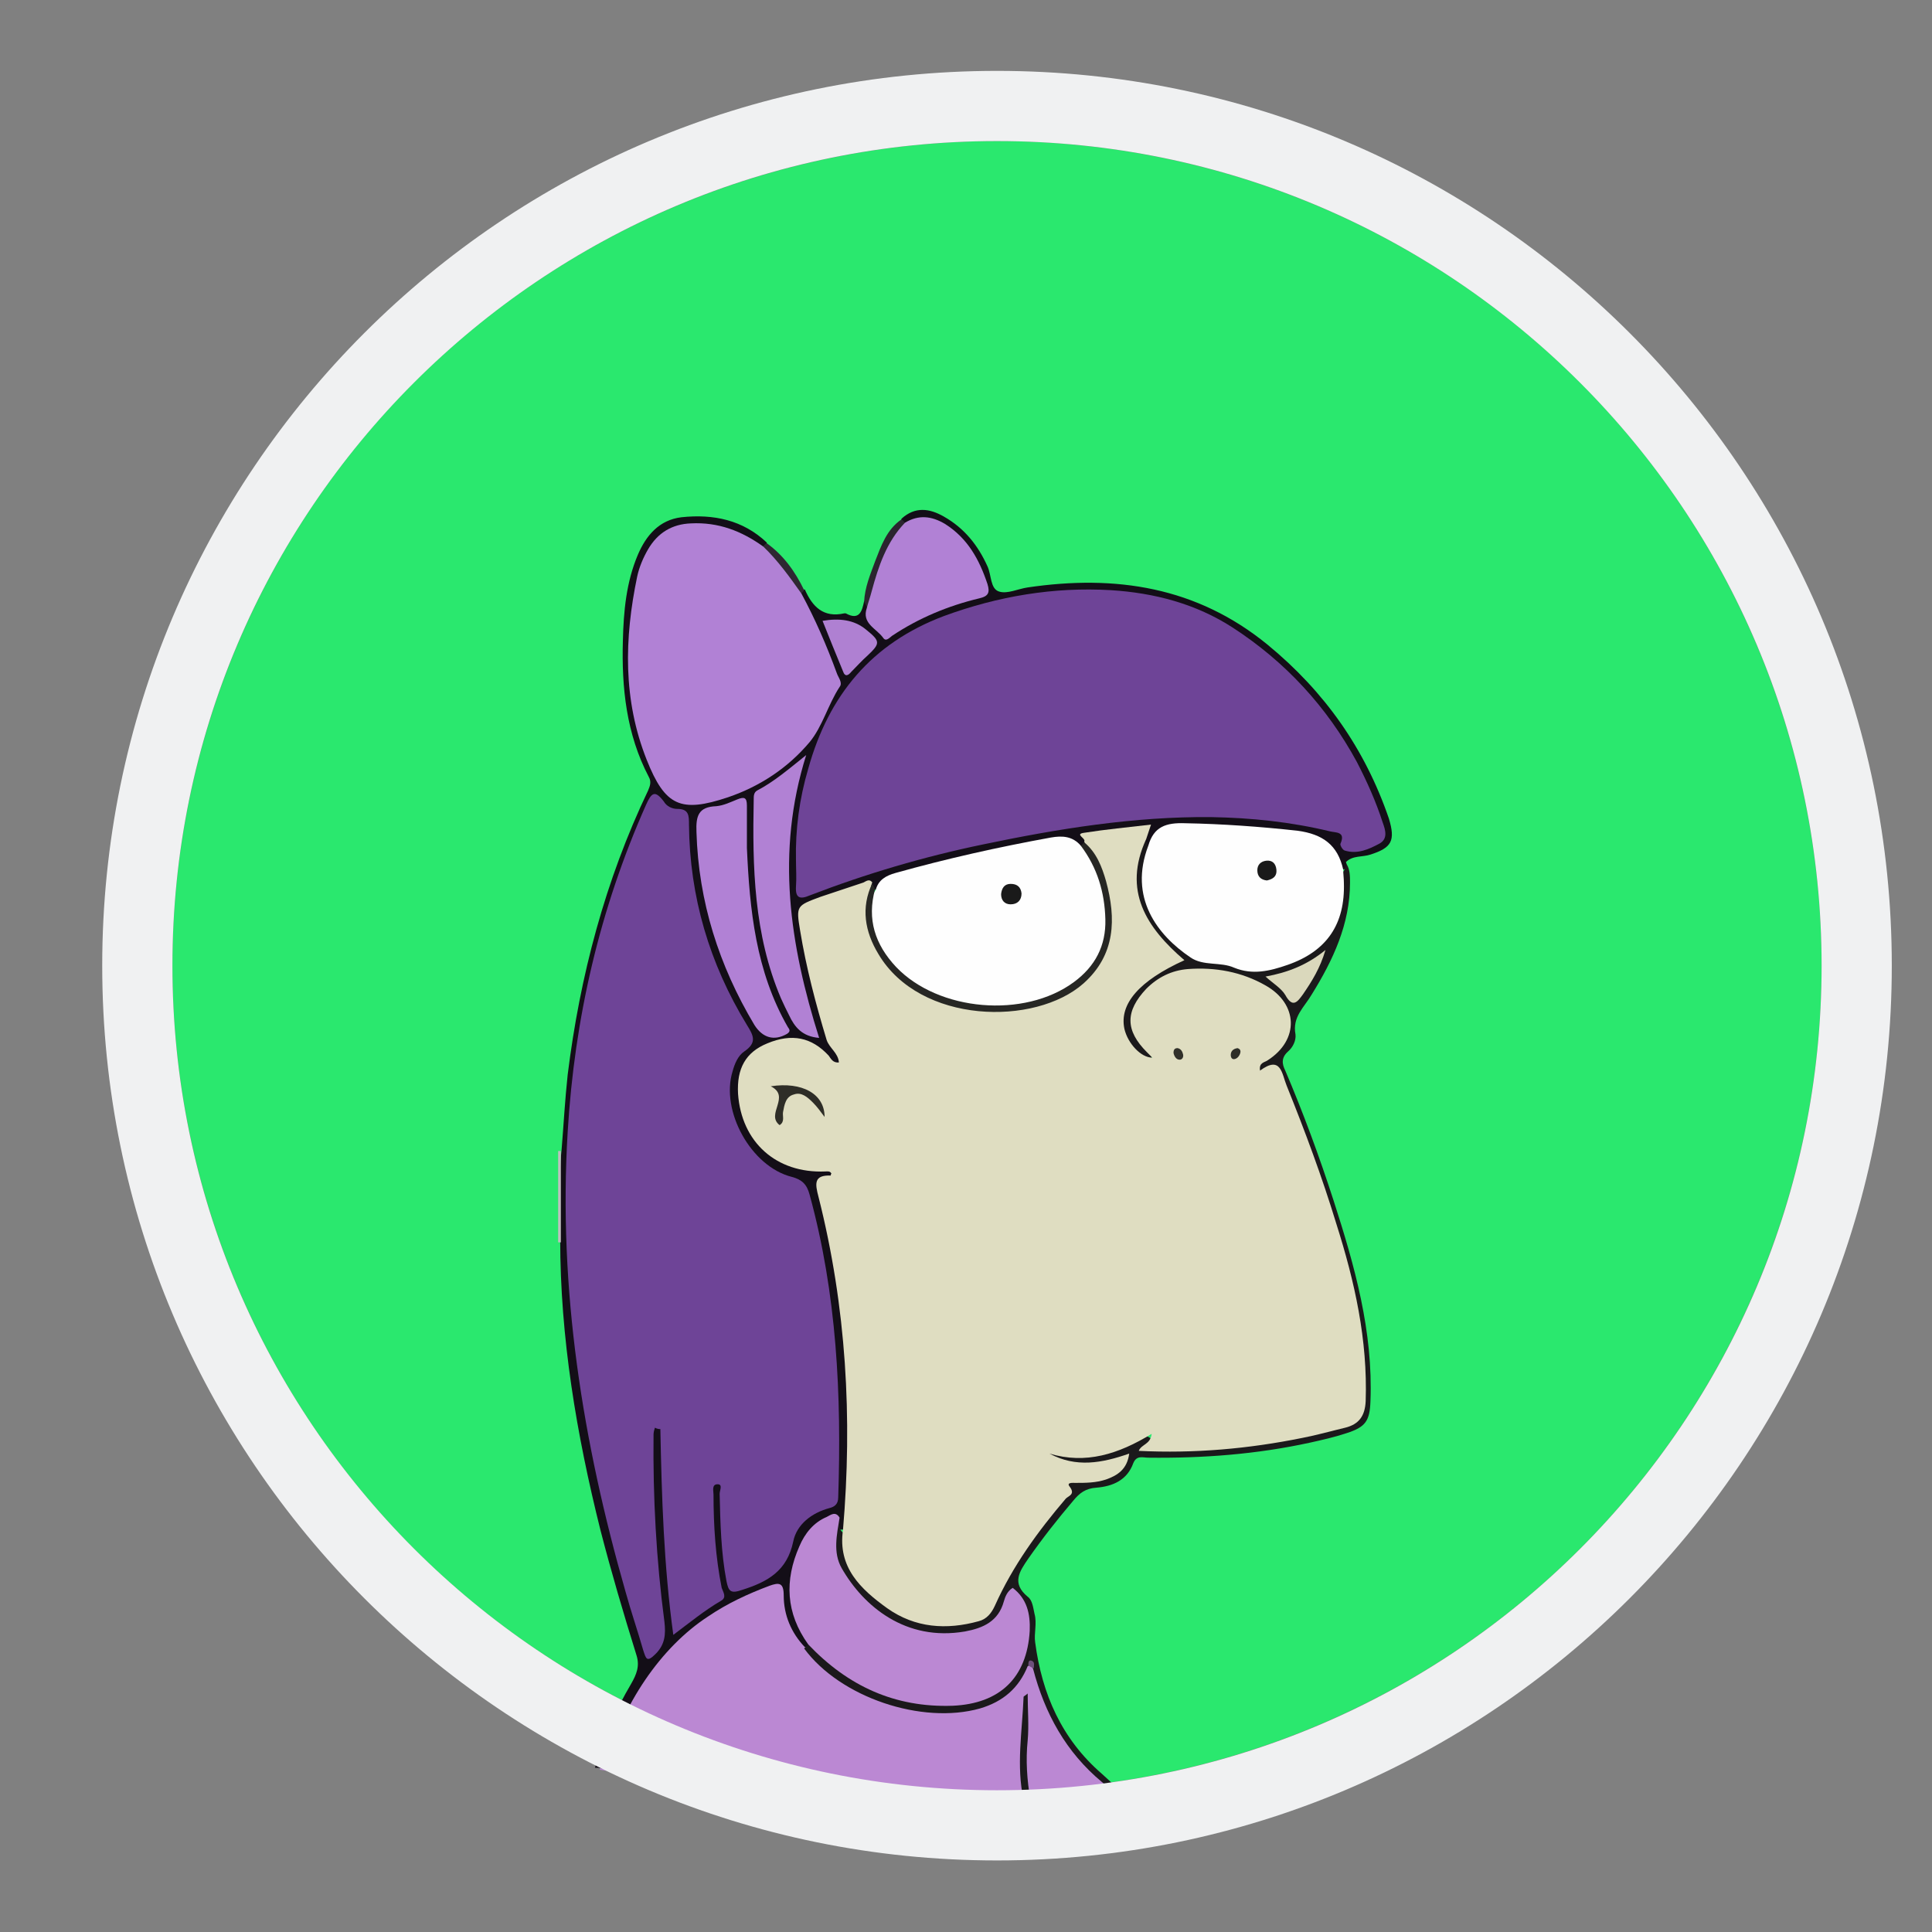 <?xml version="1.0" encoding="utf-8"?>
<!-- Generator: Adobe Illustrator 17.1.0, SVG Export Plug-In . SVG Version: 6.00 Build 0)  -->
<!DOCTYPE svg PUBLIC "-//W3C//DTD SVG 1.0//EN" "http://www.w3.org/TR/2001/REC-SVG-20010904/DTD/svg10.dtd">
<svg version="1.0" id="Calque_1" xmlns:x="http://ns.adobe.com/Extensibility/1.0/" xmlns:i="http://ns.adobe.com/AdobeIllustrator/10.0/" xmlns:graph="http://ns.adobe.com/Graphs/1.0/"
	 xmlns="http://www.w3.org/2000/svg" xmlns:xlink="http://www.w3.org/1999/xlink" x="0px" y="0px" viewBox="0 0 283.5 283.5"
	 enable-background="new 0 0 283.5 283.5" xml:space="preserve">
<rect x="0" y="0" width="283.5" height="283.5" fill="#808080" stroke="none"/>
<g id="Calque_2">
	<circle fill="#2AE86E" cx="146.3" cy="141.7" r="121"/>
</g>
<g id="Calque_4">
	<g id="qga1Cu.tif">
		<g>
			<path fill="#BB88D3" d="M165.7,265.3c-0.7-0.9-1.3-1.7-2.1-2.4c-3.6-3.5-7.2-6.8-9.3-11.5c-1-2.1-1.7-4.2-2.4-6.4
				c-0.3-0.4-0.7-0.7-1.2-0.6c-0.4,0.2-0.7,0.6-1,1c-2,3.6-5.3,5.2-9.2,5.4c-8.8,0.5-16.2-2.5-22.1-9.2c-1.5-2.2-2.8-4.4-2.8-7.1
				c-0.1-2.4-0.7-2.8-3-2c-6,2-11.3,5.1-15.4,9.9c-4.4,5.2-7.5,11-9.2,17.3c0,0,0,0,0.1,0c7.2,1.2,14.5,1.9,21.7,2.5
				c0-0.4,0-0.9,0.1-1.3c0,0.4,0,0.9,0,1.3c13.5,1,27.1,1.3,40.7,2c-0.1-0.7-0.2-1.4-0.3-2.1c0.1,0.7,0.2,1.4,0.4,2.1
				C155.7,264.4,160.7,264.7,165.7,265.3z M150.5,251.1c-0.1,1.9-0.1,3.7-0.3,5.6C150.3,254.8,150.4,252.9,150.5,251.1z"/>
			<path fill="#130E17" d="M203.8,120.1c-3.5-10.2-9.4-18.6-17.8-25.5c-10.4-8.5-22.3-10.3-35.2-8.4c-1.4,0.2-3,1-4.2,0.6
				c-1.3-0.4-1.1-2.4-1.7-3.7c-1.4-3.1-3.4-5.6-6.4-7.3c-2.1-1.2-4.2-1.5-6.2,0.3c-0.2,0.4,0.1,0.6,0.4,0.7c2.2-0.5,4.2-0.7,6.1,0.9
				c2.6,2.2,4.5,4.8,5.4,8.1c0.3,0.9-0.2,1.3-1,1.5c-4.2,1.2-8.3,2.8-12,5.2c-0.8,0.5-1.4,0.3-2.1-0.3c-1-0.9-1.5-1.9-1.5-3.2
				c-0.1-0.4-0.2-0.9-0.8-0.8c-0.3,1.5-0.7,2.9-2.7,1.8c0,0-0.1,0-0.2,0c-3.1,0.7-4.7-1-5.8-3.5c-0.4,0-0.6,0.3-0.7,0.6
				c0.3,2.1,1.8,3.7,2.4,5.7c0.3,1,0.7,1.9,1.2,2.8c1.6,2.9,1.3,5.4-0.2,8.4c-3.8,7.9-10.3,11.6-18.4,13.2c-2.1,0.4-3.6-0.3-4.8-2
				c-1.6-2.3-2.7-4.9-3.4-7.6c-1.9-7.3-1.8-14.7-0.4-22c0.2-1,0.5-2,0.9-2.9c1.6-4.3,4.9-6.2,9.5-5.4c2,0.4,3.9,1.1,5.6,2.1
				c0.6,0.4,1.3,0.9,2.1,0.9c0.4-0.1,0.7-0.3,0.6-0.7c-3.5-3.3-7.8-4.2-12.5-3.7c-3.3,0.4-5.2,2.7-6.4,5.5c-1.7,4-2.1,8.3-2.2,12.6
				c-0.2,6.9,0.5,13.7,3.8,20c0.4,0.7,0.2,1.3-0.1,2c-6.3,13.2-10,27.2-11.8,41.7c-0.4,3.7-0.6,7.4-0.9,11.1
				c-0.5,4.4-0.1,8.7-0.2,13c0,14.5,2.4,28.7,5.9,42.7c1.6,6.2,3.4,12.3,5.3,18.4c0.5,1.6,0,2.8-0.8,4.2c-2.3,3.9-4.1,8-5.3,12.3
				c0.3,0,0.6,0,1,0.1c0.1,0.1,0.3,0.1,0.4,0.1c2.6-9.6,8.3-17.9,15.2-22.4c2.8-1.9,5.8-3.3,9-4.5c1.4-0.5,2.1-0.5,2.1,1.4
				c0,2.9,1.1,5.5,3.1,7.6c0.5,0.1,0.6-0.2,0.7-0.5c0-0.9-0.5-1.5-0.9-2.2c-2.5-4.7-1.6-11.5,1.9-14.8c0.8-0.7,1.5-1.9,2.9-0.9
				c0.3,0.5,0.2,1.4,1.2,1.1c0.7-0.8,0.8-1.9,0.8-3c0-6.6,0.3-13.3-0.1-20c-0.5-8.4-1.6-16.8-3.8-24.9c-0.4-1.4-0.8-2.6,0.8-3.5
				c0.8-0.5,0.5-1.1-0.3-1.4c-0.4-0.2-0.7-0.2-1.1-0.1c-6.4,1-12.1-6.2-11.4-12.9c0.3-2.6,1.8-4.2,4.2-5c2.4-0.9,4.9-1,7.1,0.8
				c0.4,0.4,0.7,0.8,1.1,1.1c0.5,0.4,1,1.3,1.8,0.6c0.8-0.6,0.2-1.3-0.1-1.9c-2.9-6-4.1-12.5-5.1-19c-0.1-0.8-0.2-1.7,0.7-2.1
				c2.9-1.2,5.7-2.7,8.9-2.9c0.3,0.2,0.7,0.5,1.2,0.3c1.2-1.2,2.7-1.8,4.3-2.3c6.9-1.9,13.8-3.4,20.8-4.7c1.8-0.3,3.3,0.2,4.8,0.8
				c0.4,0,0.7-0.2,0.8-0.5c-0.1-0.5-0.2-1,0.7-1.1c2.4-0.2,4.7-0.6,7.1-0.8c1.5-0.1,0.4,1,0.7,1.5c0.1,0.5,0.3,0.9,0.9,0.8
				c1.7-3,4.6-3.1,7.5-2.9c5,0.3,10,0.6,15,1.4c2.3,0.4,4.1,1.2,4.8,3.6c0.1,0.5,0.5,1,1,1.3c0.8-0.1,0.7-0.6,0.5-1.1
				c1-1,2.4-0.7,3.6-1.1C204.2,124.4,204.8,123.4,203.8,120.1z"/>
			<path fill="#1B191B" d="M151.2,264.1c-0.5-2.9-0.7-5.8-0.4-8.7c0.2-2.2,0-4.5,0-6.9c-0.3,0.3-0.6,0.4-0.6,0.5
				c-0.2,5.1-1.1,10.1,0,15.1C150.5,264.2,150.9,264.2,151.2,264.1z"/>
			<path fill="#1B191B" d="M110.4,258.5c-0.4,0.3-0.7,0.4-0.7,0.5c-0.2,1-0.4,2.1-0.4,3.1c0.3,0,0.7,0.1,1.1,0.1
				C110.4,261,110.4,259.8,110.4,258.5z"/>
			<path fill="#1B191B" d="M188.6,157.1c-0.5-1-0.6-1.9,0.4-2.8c0.7-0.6,1.2-1.6,1.1-2.5c-0.5-2.6,1.3-4,2.4-5.9
				c3.1-5,5.6-10.3,5.6-16.4c0-0.9,0-1.9-0.5-2.7c-0.1,0.3-0.3,0.7-0.4,1c-0.9,0.8-0.6,2-0.6,3c-0.1,5.1-2.4,8.4-7.3,10.2
				c-2.7,1-5.4,1.6-8.2,0.6c-0.7-0.2-1.4-0.3-2.1-0.4c-7.7-1.4-11.8-7.6-10.3-15.1c0.1-0.6,0.5-1.2-0.1-1.8
				c-0.1-0.2-0.3-0.5-0.4-0.8c-1.1,0-1.1,1-1.3,1.7c-1.5,5.1-0.3,9.5,3.2,13.4c0.7,0.8,2.1,1.4,2,2.4c-0.1,1.1-1.7,1-2.6,1.5
				c-2.3,1.3-3.8,3.1-4.8,5.4c-1.2,2.6,0,6.3,2.4,7.8c0.6,0.3,1.3,0.7,1.8,0.1c0.4-0.4,0-0.9-0.3-1.3c-1.6-1.7-3-3.5-1.8-6.1
				c1.4-3,3.8-4.7,7-5.1c4-0.5,7.9,0.3,11.4,2.3c4.4,2.6,4.6,6.8,0.6,9.9c-0.3,0.2-0.7,0.5-1,0.8c-0.3,0.4-0.6,0.7-0.4,1.2
				c0.2,0.5,0.7,0.6,1.1,0.4c1.4-0.6,1.9,0.3,2.3,1.4c4,10,7.7,20.1,10.2,30.6c1.2,5.3,1.6,10.7,1.4,16.2c-0.1,2-1.4,2.8-3.1,3.3
				c-4.9,1.4-9.8,2.2-14.8,2.8c-4.3,0.5-8.6,0.5-12.9,0.4c-0.3-0.6,0.9-1.2,0-1.7c-0.6-0.4-1.2,0-1.8,0.3c-3.6,1.9-7.4,2.9-11.6,1.8
				c-0.6-0.2-1.3-0.3-1.5,0.4c-0.2,0.7,0.4,1.1,0.9,1.3c2.3,0.9,4.6,0.9,7,0.5c0.8-0.1,1.6-0.5,2.7-0.4c-0.4,1.1-1.2,1.5-2,1.8
				c-1.3,0.6-2.8,0.7-4.2,0.8c-0.7,0-1.7-0.1-1.8,1c-0.1,1.3-1,2-1.7,2.9c-3.1,3.8-6,7.8-8.2,12.3c-1.9,3.8-4.6,5.2-8.9,4.7
				c-5.6-0.6-9.5-3.7-12.5-8.2c-0.6-1-0.8-2-0.8-3.1c-0.1-0.7,0.1-1.6-0.6-2.2c-0.6-0.5-0.3-1.3-0.5-1.9c-1.7,2.4-1.4,5.1-0.3,7.3
				c3.6,7,11.4,12.4,20.7,9.5c2-0.6,3.3-1.8,4-3.7c0.2-0.6,0.2-1.6,1.2-1.5c0.7,0,1,0.8,1.2,1.4c1.7,4.4-0.5,12.4-7.3,13.6
				c-8.2,1.4-15.3-0.9-21.5-6.4c-0.8-0.7-1.3-1.8-2.6-1.7l-0.5,0.5c5.3,7.2,17.3,11.2,25.8,8.8c3.4-1,5.7-3,7-6.2
				c0.6-0.4,0.6,0.1,0.8,0.4c1.7,6.5,4.8,12.2,10.1,16.6c1.3,1.1,2.4,2.3,3.4,3.6c0.4,0,0.8,0.1,1.2,0.1c-1.3-1.8-2.9-3.4-4.6-4.9
				c-5.9-5.1-8.8-11.7-9.8-19.3c-0.2-1.3,0.3-2.8-0.1-4.2c-0.2-0.9-0.3-2-1-2.5c-2.4-2-1.2-3.7,0.1-5.6c2.1-3,4.3-5.8,6.6-8.5
				c0.9-1.1,1.8-1.8,3.4-1.9c2.4-0.2,4.5-1.1,5.4-3.6c0.5-1.2,1.4-0.8,2.2-0.8c8,0.1,15.9-0.5,23.7-2.2c1.8-0.4,3.6-0.8,5.4-1.4
				c2.8-0.9,3.4-1.8,3.5-4.7c0.4-10.2-2.3-19.8-5.4-29.4C193.6,169.7,191.2,163.2,188.6,157.1z"/>
			<path fill="#BFBFBF" d="M81.9,168.9c0.1,0,0.3,0,0.4,0c0,4.5,0,8.9,0,13.4c-0.1,0-0.3,0-0.4,0C81.9,177.8,81.9,173.4,81.9,168.9z
				"/>
			<path fill="#2B252F" d="M132.8,77.5c-2.4,3.1-3.5,6.8-4.5,10.5c-0.2,0.6-0.3,1.2-1,1.3c-0.2-0.4-0.3-0.7-0.5-1
				c0.1-2.1,0.9-4,1.6-5.9c0.9-2.3,1.7-4.7,3.9-6.2c0.2,0.2,0.3,0.3,0.5,0.5C132.9,77,132.9,77.3,132.8,77.5z"/>
			<path fill="#2E2732" d="M118,86.6c-0.1,0.2-0.3,0.3-0.4,0.5c-0.4,0-0.7-0.2-0.9-0.5c-1.3-1.9-2.7-3.7-4.3-5.3
				c-0.3-0.3-0.6-0.7-0.4-1.2c0.2-0.1,0.3-0.3,0.5-0.4C115,81.5,116.7,83.9,118,86.6z"/>
			<path fill="#6E507C" d="M150.9,244.4c0-0.4,0-0.9,0.5-0.7c0.5,0.2,0.3,0.7,0.3,1.1C151.4,244.7,151.2,244.6,150.9,244.4z"/>
			<path fill="#DFDDC1" d="M120.1,175.6c-0.5-1.9-0.7-3.2,1.8-3.1c0,0,0-0.2,0.1-0.3c-0.2-0.4-0.6-0.3-0.9-0.3
				c-7.2,0.3-12.3-4.3-12.8-11.4c-0.2-3.7,1.1-6.1,4.3-7.4c3.6-1.5,6.5-0.9,9,1.8c0.3,0.4,0.6,1.1,1.5,1c-0.1-1.4-1.4-2.1-1.8-3.3
				c-1.6-5.3-3-10.6-3.9-16.1c-0.6-3.6-0.5-3.6,3-4.9c2.1-0.7,4.2-1.4,6.3-2.1c0.4-0.2,0.9-0.6,1.3,0c-0.3,0.6-0.1,1.1-0.1,1.7
				c-0.5,6.9,2.1,11.6,8.3,14.6c4.8,2.3,9.9,2.6,15.1,1.5c4.4-0.9,8.3-3,10.2-7.4c1.7-4.1,1.3-8.4-0.5-12.5
				c-0.6-1.4-1.5-2.5-1.9-3.9c0.3-0.5-1.5-1.1,0-1.3c3.2-0.5,6.4-0.8,9.8-1.2c-0.3,0.9-0.5,1.5-0.7,2.1c-3.5,7.6,0,13,5.6,17.8
				c-6.6,3-9.6,6.4-8.8,10.1c0.5,2.1,2.4,4.2,4.1,4.2c-0.3-0.3-0.6-0.6-0.8-0.8c-3.2-3.2-3.2-6-0.1-9.3c1.7-1.7,3.7-2.7,6.1-2.9
				c4-0.3,7.9,0.4,11.4,2.4c4.8,2.7,5,8,0.3,11c-0.4,0.3-1.3,0.3-1.1,1.5c3.1-2.3,3.2,0.5,3.9,2.2c2.7,6.7,5.2,13.4,7.3,20.3
				c2.7,8.5,4.6,17,4.3,26c-0.1,2.2-1,3.4-3,3.9c-2.1,0.5-4.2,1.1-6.3,1.5c-7.9,1.6-15.8,2.3-24,1.9c0.4-1,1.7-0.9,1.9-2.5
				c-4.9,3-9.7,4.5-15,2.9c3.9,2.1,7.7,1.4,11.7,0c-0.3,2.3-1.7,3.2-3.4,3.8c-1.5,0.5-3,0.5-4.5,0.5c-0.4,0-1.4-0.1-0.8,0.6
				c0.8,1.1-0.2,1.3-0.6,1.7c-4.1,4.8-7.8,9.9-10.4,15.7c-0.5,1.1-1.2,2-2.4,2.3c-4.7,1.3-9.3,1-13.4-1.9c-3.9-2.8-7.3-6-6.5-11.5
				C125.1,208.1,124.2,191.8,120.1,175.6z"/>
			<path fill="#6E4497" d="M96.1,209.5c-0.1,0.3-0.2,0.7-0.2,1c-0.1,9.2,0.4,18.4,1.6,27.5c0.2,1.8,0.1,3.3-1.3,4.7
				c-1.3,1.3-1.4,0.7-1.8-0.5c-0.8-2.8-1.8-5.7-2.6-8.6c-6.3-22-9.9-44.4-8.5-67.5c1-16.7,4.7-32.7,11.5-48c0.8-1.8,1.3-2.2,2.6-0.5
				c0.4,0.7,1.2,1.1,2,1.1c1.7,0,1.7,1,1.7,2.3c0.1,10.6,3,20.4,8.5,29.4c1,1.6,1.5,2.6-0.4,3.9c-0.9,0.6-1.4,1.8-1.7,2.9
				c-1.8,5.8,2.7,14,8.7,15.5c1.5,0.4,2.2,1.1,2.6,2.6c4,14.6,4.7,29.4,4.2,44.4c0,1-0.5,1.4-1.3,1.6c-2.6,0.7-4.8,2.4-5.3,4.9
				c-0.9,4.3-3.7,5.9-7.5,7.1c-1.7,0.6-2,0.2-2.3-1.3c-0.8-4.2-0.9-8.5-1-12.8c0-0.5,0.5-1.4-0.3-1.4c-0.9,0-0.6,1-0.6,1.5
				c0,4.6,0.3,9.2,1.2,13.7c0.2,0.6,0.8,1.4-0.1,1.9c-2.4,1.4-4.6,3.2-7,5c-1.4-10.2-1.7-20.2-1.9-30.2
				C96.7,209.7,96.5,209.7,96.1,209.5z"/>
			<path fill="#6E4497" d="M118.6,112.8c3-10.8,9.3-18.4,19.9-22.4c7.9-2.9,16.1-4.3,24.5-3.8c6.4,0.4,12.5,2,17.9,5.5
				c7.7,5,13.8,11.6,18.2,19.7c1.5,2.9,2.8,5.8,3.8,8.9c0.4,1.1,0.8,2.4-0.5,3.1c-1.5,0.8-3.2,1.6-5.1,1c-0.3-0.1-0.7-0.8-0.6-1
				c0.8-1.8-0.7-1.6-1.5-1.8c-5.8-1.4-11.6-2-17.5-2.1c-11.3-0.1-22.4,1.7-33.4,4c-8.7,1.8-17.2,4.3-25.5,7.5
				c-1.4,0.6-2.1,0.4-2-1.3c0.1-1.3,0-2.6,0-3.9C116.7,121.7,117.3,117.2,118.6,112.8z"/>
			<path fill="#B181D5" d="M122.8,98.8c0.2,0.6,0.9,1.4,0.4,2c-1.7,2.6-2.5,5.8-4.4,8.1c-3.2,3.8-7.3,6.5-12,8.1
				c-6.9,2.3-9.2,1.3-11.9-5.5c-3.5-8.8-3.3-17.8-1.4-26.9c0.3-1.4,0.9-2.8,1.6-4c1.4-2.4,3.5-3.7,6.3-3.8c4-0.2,7.4,1.1,10.6,3.4
				c2.1,2,3.9,4.5,5.6,6.9C119.6,90.8,121.3,94.7,122.8,98.8z"/>
			<path fill="#FEFEFE" d="M159.7,124.8c2.9,4.2,3.8,8.9,2.6,13.9c-1,3.9-4,6.2-7.5,7.8c-5.2,2.3-10.6,2.1-15.8,0.6
				c-5.3-1.5-9.4-4.8-11-10.3c-0.6-2-0.9-4.2,0.5-6.2c0.4-1.5,1.5-2.1,2.9-2.5c7.5-2.1,15.1-3.8,22.8-5.2c1.7-0.3,3.2-0.2,4.4,1.2
				C158.9,124.2,159.3,124.4,159.7,124.8z"/>
			<path fill="#FEFEFE" d="M173.9,120.8c5.5,0.1,11,0.5,16.5,1.1c3.7,0.5,5.9,2.1,6.7,5.7c0,0.6,0.1,1.3,0.1,1.9
				c0.2,6.1-2.5,10.1-8.3,12.1c-2.6,0.9-5.1,1.5-7.8,0.4c-2-0.9-4.5-0.2-6.4-1.5c-4.9-3.3-9.1-8.8-6.2-16.4
				C169.3,121.3,171.1,120.7,173.9,120.8z"/>
			<path fill="#BB88D3" d="M117.3,226.9c0.8-1.9,2.1-3.5,4-4.3c0.6-0.3,1.3-0.9,1.9,0.1c-0.4,2.5-1,5.1,0.3,7.4
				c3.2,5.6,9.4,10.8,18.1,9.3c2.7-0.5,4.9-1.5,5.7-4.4c0.2-0.7,0.5-1.5,1.3-2c2.1,1.6,2.6,3.8,2.5,6.3c-0.4,6.9-4.4,10.7-11.3,11
				c-8.5,0.3-15.4-2.9-21.2-9C115.3,236.7,115.1,231.9,117.3,226.9z"/>
			<path fill="#B181D5" d="M115.6,150.7c0.2,0.3,0.5,0.6-0.1,1c-1.9,1.1-3.6,0.6-4.8-1.3c-5.2-8.7-8.2-18.1-8.5-28.3
				c-0.1-2.4,0.3-3.7,2.9-3.8c1.1-0.1,2.1-0.6,3.1-1c1-0.4,1.4-0.3,1.4,0.9c0,2,0,4.1,0,6.2C110,133.5,110.9,142.5,115.6,150.7z"/>
			<path fill="#B181D5" d="M138.7,76.9c3.3,2.1,5,5.2,6.2,8.8c0.4,1.3,0.1,1.8-1.2,2.1c-4.6,1.1-8.9,2.9-12.8,5.5
				c-0.4,0.3-0.9,0.9-1.3,0.3c-1-1.4-3.2-2.1-2.4-4.4c0.2-0.8,0.5-1.6,0.7-2.4c1-3.7,2.2-7.3,4.9-10.1
				C134.8,75.5,136.7,75.7,138.7,76.9z"/>
			<path fill="#B181D4" d="M115.8,149c-0.4-0.8-0.8-1.6-1.2-2.5c-4-9.4-4.2-19.3-4-29.2c0-0.5,0-1,0.5-1.3c2.5-1.3,4.7-3.2,7.2-5.2
				c-4.5,14.3-2.4,27.9,1.9,41.5C117.7,152.1,116.6,150.7,115.8,149z"/>
			<path fill="#272724" d="M159.1,123.6c1.8,1.5,2.6,3.6,3.2,5.7c1.5,5.5,1.4,10.8-3.3,15c-7.1,6.3-24,6-30.1-4.3
				c-2-3.3-2.6-6.8-0.9-10.4c0.1,0.3,0.3,0.6,0.4,0.9c-1.2,4.4,0,8.1,3.1,11.4c6.2,6.5,18.8,7.6,26.1,2.2c3.1-2.3,4.7-5.3,4.6-9.2
				c-0.1-4-1.2-7.6-3.6-10.8C158.8,123.9,158.9,123.8,159.1,123.6z"/>
			<path fill="#AF80D2" d="M127.1,92.4c2.1,1.7,2.1,2,0.2,3.8c-0.8,0.7-1.6,1.6-2.4,2.4c-0.4,0.5-0.9,0.8-1.2-0.1
				c-1-2.4-2-4.9-3-7.4C123.1,90.7,125.3,90.9,127.1,92.4z"/>
			<path fill="#DAD8BC" d="M194.5,139.4c-0.8,2.7-2,4.6-3.3,6.5c-0.8,1.1-1.5,2.1-2.6,0.1c-0.6-1-1.8-1.7-2.9-2.7
				C189,142.7,191.8,141.6,194.5,139.4z"/>
			<path fill="#2E2D27" d="M121,163.9c-0.6-0.8-1.1-1.5-1.7-2.1c-0.8-0.8-1.7-1.6-2.8-1.2c-1.2,0.3-1.4,1.5-1.6,2.6
				c-0.1,0.6,0.3,1.4-0.5,1.9c-2.1-1.6,1.7-4.2-1.3-5.7C117.7,158.7,121,160.5,121,163.9z"/>
			<path fill="#31302A" d="M172.8,153.8c0.5,0.1,0.7,0.5,0.8,0.9c0.1,0.4-0.1,0.8-0.5,0.8c-0.5,0-0.8-0.5-0.9-1
				C172.2,154,172.4,153.8,172.8,153.8z"/>
			<path fill="#2E2E28" d="M182,154.5c-0.1,0.4-0.4,0.8-0.8,0.9c-0.4,0.1-0.6-0.2-0.6-0.6c0-0.5,0.3-0.9,1-1
				C181.9,153.9,182.1,154.1,182,154.5z"/>
			<path fill="#1A1A1A" d="M149.9,131.1c0,1-0.6,1.6-1.6,1.6c-0.9,0-1.4-0.6-1.4-1.5c0.1-0.9,0.5-1.5,1.4-1.5
				C149.3,129.7,149.8,130.2,149.9,131.1z"/>
			<path fill="#1A1A1A" d="M184.5,127.7c0-0.8,0.5-1.3,1.3-1.4c0.9-0.1,1.4,0.4,1.5,1.3c0.1,1-0.5,1.4-1.4,1.6
				C185,129.1,184.5,128.6,184.5,127.7z"/>
		</g>
	</g>
</g>
<g id="Calque_3">
	<path fill="#F0F1F2" d="M146.3,10.4C73.8,10.4,15,69.2,15,141.7S73.8,273,146.3,273s131.3-58.8,131.3-131.3S218.8,10.4,146.3,10.4z
		 M146.3,262.7c-66.8,0-121-54.2-121-121s54.2-121,121-121s121,54.2,121,121S213.2,262.7,146.3,262.7z"/>
</g>
</svg>
